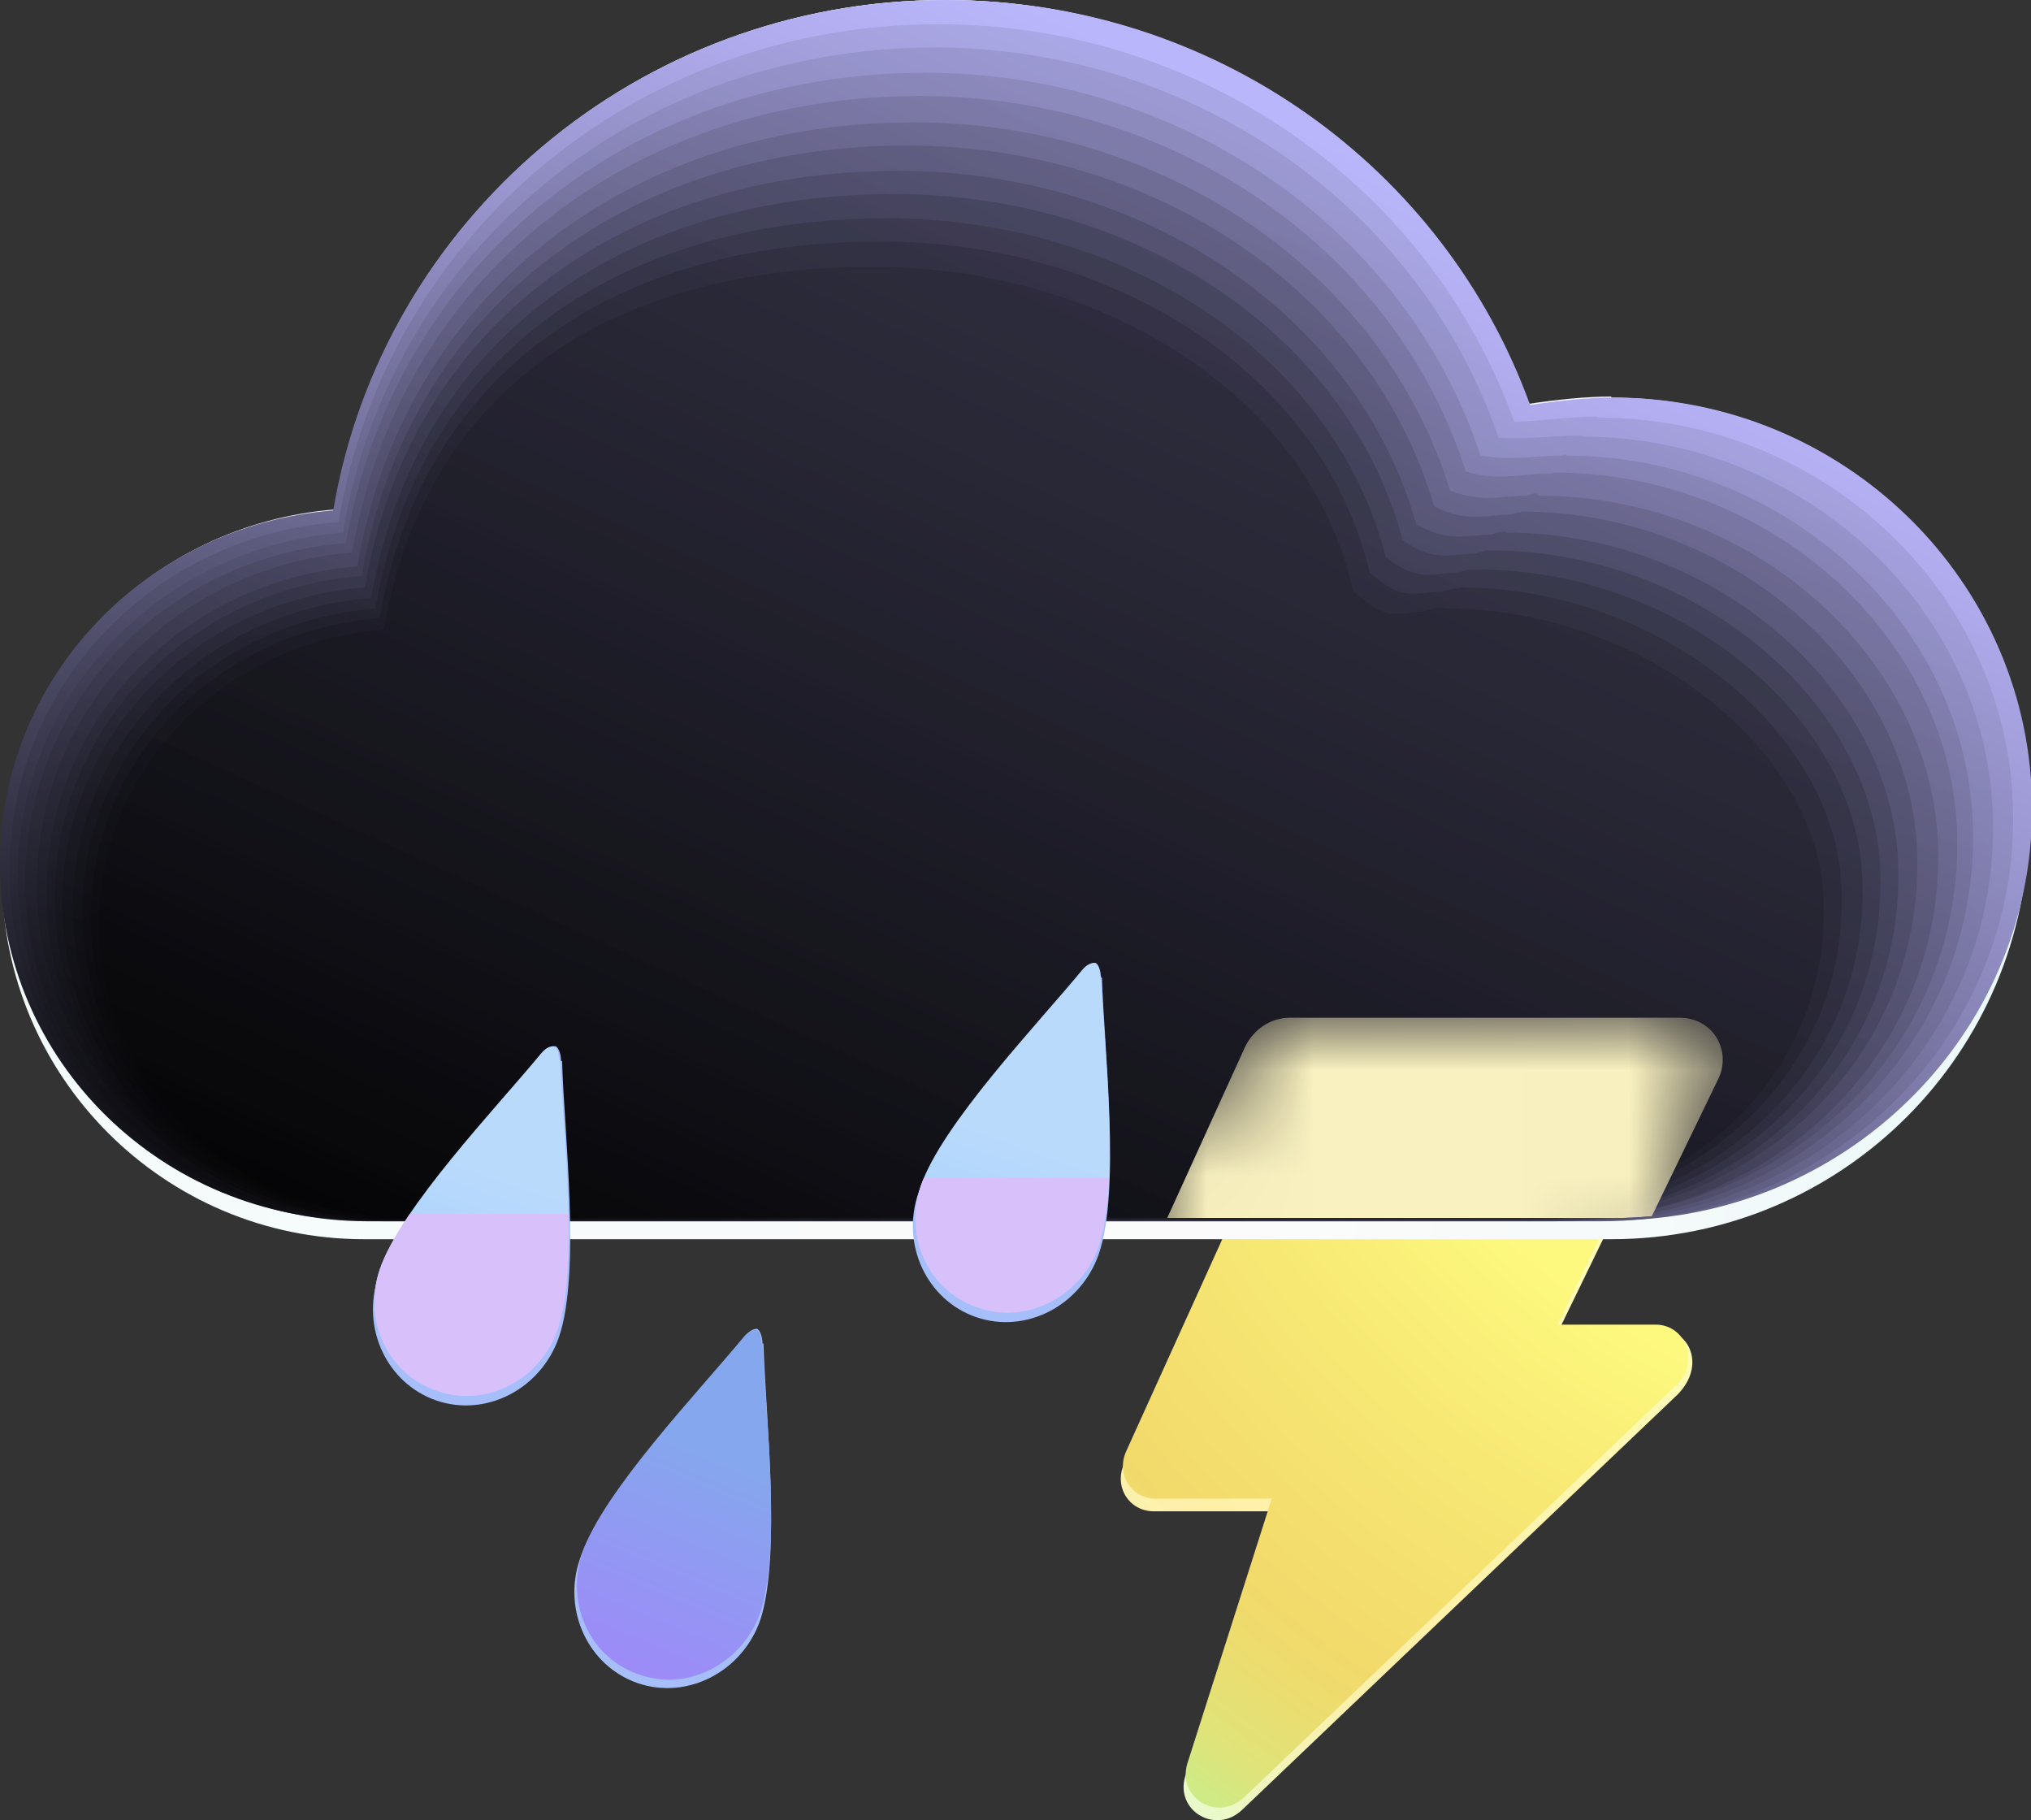 <?xml version="1.0" encoding="UTF-8"?><svg xmlns="http://www.w3.org/2000/svg" xmlns:xlink="http://www.w3.org/1999/xlink" viewBox="0 0 19.26 17.26"><rect x="0" y="0" width="19.26" height="17.26" fill="#333333" stroke="none"/><defs><style>.cls-1{fill:url(#_R_W_h_6);opacity:.28;}.cls-1,.cls-2,.cls-3,.cls-4,.cls-5,.cls-6,.cls-7,.cls-8,.cls-9,.cls-10,.cls-11,.cls-12,.cls-13,.cls-14,.cls-15,.cls-16,.cls-17,.cls-18,.cls-19,.cls-20,.cls-21,.cls-22,.cls-23,.cls-24,.cls-25,.cls-26,.cls-27,.cls-28,.cls-29,.cls-30,.cls-31,.cls-32,.cls-33,.cls-34{stroke-width:0px;}.cls-1,.cls-3,.cls-4,.cls-5,.cls-10,.cls-15,.cls-17,.cls-18,.cls-26,.cls-29,.cls-32,.cls-34{mix-blend-mode:screen;}.cls-2{fill:url(#_R_W_h_2502);}.cls-2,.cls-8{mix-blend-mode:multiply;}.cls-3{fill:url(#_R_W_h_3);opacity:.2;}.cls-4{fill:url(#_R_W_h_44);opacity:.68;}.cls-5{fill:url(#_R_W_h_9);opacity:.44;}.cls-6{fill:#727272;}.cls-7{fill:#8e8e8e;}.cls-8{fill:url(#_R_W_h_2502-2);}.cls-35{clip-path:url(#clippath-2);}.cls-9,.cls-17{fill:#010101;}.cls-36{isolation:isolate;}.cls-10{fill:url(#_R_W_h_47);opacity:.92;}.cls-11{fill:#e3e3e3;}.cls-12{fill:#393939;}.cls-13{fill:url(#_R_W_h_2505);}.cls-14{fill:none;}.cls-15{fill:url(#_R_W_h_12);opacity:.52;}.cls-37{clip-path:url(#clippath-1);}.cls-16{fill:#c7c7c7;}.cls-17{opacity:.12;}.cls-18{fill:url(#_R_W_h_7);opacity:.36;}.cls-19{fill:url(#_R_W_h_2494-2);}.cls-20{fill:url(#_R_W_h_1436);}.cls-21{fill:#fff;}.cls-22{fill:url(#_R_W_h_2494);}.cls-23{fill:url(#_R_W_h_2918);}.cls-38{clip-path:url(#clippath);}.cls-24{fill:#a6befa;}.cls-25{fill:#565656;}.cls-26{fill:url(#_R_W_h_771);}.cls-27{fill:#f9f1bf;}.cls-28{fill:url(#_R_W_h_1654);}.cls-29{fill:url(#_R_W_h_37);opacity:.6;}.cls-39{mask:url(#mask);}.cls-30{fill:#1d1d1d;}.cls-31{fill:url(#_R_W_h_2954);}.cls-32{fill:url(#_R_W_h_46);opacity:.84;}.cls-33{fill:#aaa;}.cls-34{fill:url(#_R_W_h_45);opacity:.76;}</style><radialGradient id="_R_W_h_2918" cx="97.51" cy="6.78" fx="97.51" fy="6.78" r="13.33" gradientTransform="translate(-77.75) skewX(-3.58)" gradientUnits="userSpaceOnUse"><stop offset=".5" stop-color="#fdfbb6"/><stop offset=".79" stop-color="#fff0a8"/><stop offset=".84" stop-color="#fbf1ae"/><stop offset=".92" stop-color="#f0f6bf"/><stop offset="1" stop-color="#dffedb"/><stop offset="1" stop-color="#dfffdc"/></radialGradient><radialGradient id="_R_W_h_2954" cx="97.45" cy="6.65" fx="97.45" fy="6.65" r="13.66" gradientTransform="translate(-77.75) skewX(-3.58)" gradientUnits="userSpaceOnUse"><stop offset=".5" stop-color="#fdf97e"/><stop offset=".63" stop-color="#f7e874"/><stop offset=".79" stop-color="#f2da6b"/><stop offset=".83" stop-color="#eddc6e"/><stop offset=".89" stop-color="#dfe379"/><stop offset=".94" stop-color="#c8ee8b"/><stop offset="1" stop-color="#a9fea4"/><stop offset="1" stop-color="#a9ffa5"/></radialGradient><linearGradient id="_R_W_h_1436" x1=".02" y1="5.87" x2="19.24" y2="5.87" gradientUnits="userSpaceOnUse"><stop offset="0" stop-color="#f4fbfb"/><stop offset=".61" stop-color="#fbfbfb"/><stop offset=".8" stop-color="#f6fafa"/><stop offset="1" stop-color="#eaf8f9"/></linearGradient><radialGradient id="_R_W_h_1654" cx="14.05" cy="-.53" fx="14.05" fy="-.53" r="23" gradientUnits="userSpaceOnUse"><stop offset="0" stop-color="#f7f6ff"/><stop offset="0" stop-color="#f6f5fe"/><stop offset=".35" stop-color="#f1effd"/><stop offset=".7" stop-color="#e5e3f1"/><stop offset="1" stop-color="#d8d7e4"/></radialGradient><linearGradient id="_R_W_h_771" x1="12.66" y1="1.36" x2="6.67" y2="14.49" gradientUnits="userSpaceOnUse"><stop offset="0" stop-color="#bab6fb"/><stop offset=".09" stop-color="#b0acee"/><stop offset=".26" stop-color="#9894cd"/><stop offset=".48" stop-color="#706e97"/><stop offset=".74" stop-color="#3a394e"/><stop offset="1" stop-color="#010101"/></linearGradient><linearGradient id="_R_W_h_47" x1="12.55" y1="1.56" x2="6.67" y2="14.45" gradientUnits="userSpaceOnUse"><stop offset="0" stop-color="#a9a6e4"/><stop offset=".1" stop-color="#9f9cd7"/><stop offset=".28" stop-color="#8784b6"/><stop offset=".51" stop-color="#5f5d80"/><stop offset=".8" stop-color="#292837"/><stop offset="1" stop-color="#010101"/></linearGradient><linearGradient id="_R_W_h_46" x1="12.44" y1="1.77" x2="6.67" y2="14.4" gradientUnits="userSpaceOnUse"><stop offset="0" stop-color="#9895ce"/><stop offset=".11" stop-color="#8e8cc1"/><stop offset=".3" stop-color="#7674a0"/><stop offset=".56" stop-color="#4e4d6a"/><stop offset=".87" stop-color="#191821"/><stop offset="1" stop-color="#010101"/></linearGradient><linearGradient id="_R_W_h_45" x1="12.33" y1="1.97" x2="6.67" y2="14.36" gradientUnits="userSpaceOnUse"><stop offset="0" stop-color="#8885b7"/><stop offset=".12" stop-color="#7e7baa"/><stop offset=".33" stop-color="#666389"/><stop offset=".61" stop-color="#3e3d53"/><stop offset=".96" stop-color="#08080a"/><stop offset="1" stop-color="#010101"/></linearGradient><linearGradient id="_R_W_h_44" x1="12.22" y1="2.18" x2="6.68" y2="14.31" gradientUnits="userSpaceOnUse"><stop offset="0" stop-color="#7774a0"/><stop offset=".13" stop-color="#6d6a93"/><stop offset=".37" stop-color="#555372"/><stop offset=".68" stop-color="#2d2c3d"/><stop offset="1" stop-color="#010101"/></linearGradient><linearGradient id="_R_W_h_37" x1="12.11" y1="2.38" x2="6.68" y2="14.27" gradientUnits="userSpaceOnUse"><stop offset="0" stop-color="#666489"/><stop offset=".15" stop-color="#5c5a7c"/><stop offset=".41" stop-color="#44425b"/><stop offset=".77" stop-color="#1c1c26"/><stop offset="1" stop-color="#010101"/></linearGradient><linearGradient id="_R_W_h_12" x1="12" y1="2.59" x2="6.68" y2="14.22" gradientUnits="userSpaceOnUse"><stop offset="0" stop-color="#555373"/><stop offset=".17" stop-color="#4b4a66"/><stop offset=".48" stop-color="#333245"/><stop offset=".89" stop-color="#0c0c10"/><stop offset="1" stop-color="#010101"/></linearGradient><linearGradient id="_R_W_h_9" x1="11.88" y1="2.79" x2="6.69" y2="14.18" gradientUnits="userSpaceOnUse"><stop offset="0" stop-color="#44435c"/><stop offset=".2" stop-color="#3a394f"/><stop offset=".57" stop-color="#22222e"/><stop offset="1" stop-color="#010101"/></linearGradient><linearGradient id="_R_W_h_7" x1="11.77" y1="3" x2="6.69" y2="14.13" gradientUnits="userSpaceOnUse"><stop offset="0" stop-color="#333245"/><stop offset=".26" stop-color="#292938"/><stop offset=".72" stop-color="#111117"/><stop offset="1" stop-color="#010101"/></linearGradient><linearGradient id="_R_W_h_6" x1="11.66" y1="3.2" x2="6.69" y2="14.09" gradientUnits="userSpaceOnUse"><stop offset="0" stop-color="#23222e"/><stop offset=".36" stop-color="#191821"/><stop offset="1" stop-color="#010101"/></linearGradient><linearGradient id="_R_W_h_3" x1="11.55" y1="3.41" x2="6.7" y2="14.04" gradientUnits="userSpaceOnUse"><stop offset="0" stop-color="#121118"/><stop offset=".61" stop-color="#08080b"/><stop offset="1" stop-color="#010101"/></linearGradient><clipPath id="clippath"><path class="cls-14" d="M15.28,3.76h0c-.25,0-.52.03-.79.07-.35-.96-.95-1.81-1.73-2.46-1.02-.86-2.35-1.38-3.8-1.38-.93,0-1.81.21-2.59.59-1.66.81-2.88,2.37-3.19,4.24C1.41,4.97.02,6.41.02,8.18c0,1.86,1.54,3.37,3.43,3.37h11.83c2.19,0,3.96-1.74,3.96-3.89s-1.77-3.89-3.96-3.89Z"/></clipPath><mask id="mask" x="9.95" y="9.65" width="6.4" height="4.39" maskUnits="userSpaceOnUse"><path class="cls-9" d="M15.94,9.65h-3.71c-.18,0-.34.11-.42.27l-1.87,4.11,5.26-1.54,1.09-2.25c.14-.28-.05-.59-.36-.59Z"/><path class="cls-30" d="M15.82,9.76h-3.54c-.17,0-.33.1-.4.26l-1.78,3.92,5.02-1.47,1.04-2.15c.13-.27-.05-.57-.34-.57Z"/><path class="cls-12" d="M15.69,9.86h-3.37c-.16,0-.31.1-.38.25l-1.7,3.73,4.77-1.4.99-2.04c.12-.26-.05-.54-.32-.54Z"/><path class="cls-25" d="M15.56,9.96h-3.2c-.15,0-.29.09-.36.23l-1.61,3.54,4.53-1.33.94-1.94c.12-.24-.04-.51-.31-.51Z"/><path class="cls-6" d="M15.43,10.06h-3.03c-.14,0-.28.09-.34.22l-1.52,3.35,4.29-1.25.89-1.84c.11-.23-.04-.48-.29-.48Z"/><path class="cls-7" d="M15.3,10.16h-2.85c-.14,0-.26.08-.32.21l-1.44,3.16,4.04-1.18.84-1.73c.11-.22-.04-.46-.27-.46Z"/><path class="cls-33" d="M15.17,10.26h-2.68c-.13,0-.25.08-.3.2l-1.35,2.97,3.8-1.11.79-1.63c.1-.2-.04-.43-.26-.43Z"/><path class="cls-16" d="M15.04,10.36h-2.51c-.12,0-.23.07-.28.18l-1.26,2.78,3.56-1.04.74-1.52c.09-.19-.03-.4-.24-.4Z"/><path class="cls-11" d="M14.91,10.47h-2.34c-.11,0-.21.07-.26.17l-1.18,2.59,3.31-.97.69-1.42c.09-.18-.03-.37-.22-.37Z"/><path class="cls-21" d="M14.79,10.57h-2.17c-.1,0-.2.06-.24.16l-1.09,2.4,3.07-.9.64-1.31c.08-.16-.03-.35-.21-.35Z"/></mask><linearGradient id="_R_W_h_2494" x1="3.96" y1="13.69" x2="5.3" y2="9.85" gradientUnits="userSpaceOnUse"><stop offset="0" stop-color="#94c9fb"/><stop offset=".03" stop-color="#95c9fb"/><stop offset=".66" stop-color="#badafc"/></linearGradient><clipPath id="clippath-1"><path class="cls-14" d="M5.3,10.05c0-.08-.02-.12-.05-.13-.03,0-.07.01-.12.07-.42.51-1.33,1.46-1.53,2.05-.16.48.08,1,.55,1.15.31.11.64.02.88-.19.11-.1.21-.24.26-.4.2-.59.05-1.9.02-2.56Z"/></clipPath><linearGradient id="_R_W_h_2502" x1="4.82" y1="-3052.46" x2="4.82" y2="-3054.08" gradientTransform="translate(0 -2201.05) scale(1 -.72)" gradientUnits="userSpaceOnUse"><stop offset=".42" stop-color="#fff"/><stop offset="1" stop-color="#d8c1fb"/></linearGradient><linearGradient id="_R_W_h_2494-2" x1="8.92" y1="13.38" x2="10.26" y2="9.55" xlink:href="#_R_W_h_2494"/><clipPath id="clippath-2"><path class="cls-14" d="M10.43,9.26c0-.08-.02-.12-.05-.13-.03,0-.07.01-.12.07-.42.51-1.33,1.46-1.53,2.05-.16.48.08,1,.55,1.15.31.11.64.02.88-.19.11-.1.21-.24.26-.4.2-.59.05-1.9.02-2.56Z"/></clipPath><linearGradient id="_R_W_h_2502-2" x1="10.15" y1="-3051.99" x2="10.15" y2="-3053.61" xlink:href="#_R_W_h_2502"/><linearGradient id="_R_W_h_2505" x1="5.87" y1="16.18" x2="7.38" y2="12.55" gradientUnits="userSpaceOnUse"><stop offset="0" stop-color="#a186f9"/><stop offset=".66" stop-color="#85a7ed"/></linearGradient></defs><g class="cls-36"><g id="Layer_2"><g id="Main_1"><path class="cls-23" d="M14.75,12.68l.85-1.75c.11-.22-.04-.46-.28-.46h-2.89c-.14,0-.26.08-.32.21l-1.45,3.2c-.1.22.05.45.28.45h1.1l-.8,2.51c-.1.33.29.56.54.32l4.1-3.91c.3-.27.16-.62-.11-.64l-1.03.07Z"/><path class="cls-31" d="M14.77,12.56l.85-1.75c.11-.22-.04-.46-.28-.46h-2.89c-.14,0-.26.08-.32.21l-1.45,3.2c-.1.22.05.45.28.45h1.1l-.8,2.51c-.1.33.29.56.54.32l4.1-3.91c.22-.21.09-.57-.2-.57h-.94Z"/><path class="cls-20" d="M15.28,3.83h0c-.25,0-.52.03-.79.07-.81-2.27-2.98-3.9-5.53-3.9C6.05,0,3.63,2.13,3.18,4.91,1.41,5.06.02,6.52.02,8.32c0,1.89,1.54,3.43,3.43,3.43h11.83c2.19,0,3.96-1.77,3.96-3.96s-1.77-3.96-3.96-3.96Z"/><path class="cls-28" d="M15.28,3.76h0c-.25,0-.52.03-.79.07-.81-2.23-2.98-3.83-5.53-3.83C6.05,0,3.63,2.09,3.18,4.83,1.41,4.97.02,6.41.02,8.18c0,1.86,1.54,3.37,3.43,3.37h11.83c2.19,0,3.96-1.74,3.96-3.89s-1.77-3.89-3.96-3.89Z"/><path class="cls-26" d="M15.3,3.77h0c-.25,0-.52.03-.79.07-.81-2.24-2.98-3.84-5.54-3.84C6.04,0,3.62,2.1,3.16,4.84c-1.77.14-3.16,1.58-3.16,3.35,0,1.87,1.54,3.38,3.44,3.38h11.86c2.19,0,3.97-1.75,3.97-3.9s-1.78-3.9-3.97-3.9Z"/><path class="cls-10" d="M15.15,3.95h0s-.01,0-.01,0c-.25,0-.5.04-.78.05C13.57,1.8,11.42.23,8.9.23,6.02.23,3.66,2.24,3.21,4.95,1.46,5.08.09,6.5.09,8.25c0,1.84,1.52,3.33,3.39,3.33h11.7c2.16,0,3.92-1.71,3.91-3.83,0-2.08-1.77-3.79-3.93-3.79Z"/><path class="cls-32" d="M15.01,4.13h-.01s0,0,0,0h0s-.02,0-.02,0c-.25,0-.48.04-.77.02-.74-2.17-2.87-3.7-5.36-3.7C6,.46,3.7,2.39,3.25,5.05c-1.72.14-3.08,1.53-3.08,3.25,0,1.81,1.5,3.27,3.35,3.27h11.54c2.13,0,3.86-1.67,3.84-3.75-.01-2.01-1.77-3.68-3.9-3.68Z"/><path class="cls-34" d="M14.86,4.31h-.02s-.04.01-.04.01c-.24,0-.47.05-.76,0-.7-2.13-2.82-3.63-5.27-3.63-2.81,0-5.04,1.84-5.49,4.46-1.7.13-3.04,1.5-3.04,3.2,0,1.78,1.48,3.22,3.3,3.22h11.39c2.1,0,3.81-1.63,3.78-3.68-.02-1.94-1.76-3.57-3.86-3.57Z"/><path class="cls-4" d="M14.72,4.49h-.03s0,0,0,0h-.05c-.24.01-.45.07-.74-.02-.67-2.1-2.76-3.56-5.18-3.56-2.77,0-4.95,1.76-5.38,4.33-1.67.13-2.99,1.48-2.99,3.14,0,1.75,1.46,3.17,3.26,3.17h11.23c2.08,0,3.76-1.59,3.72-3.61-.03-1.87-1.75-3.46-3.83-3.46Z"/><path class="cls-29" d="M14.57,4.68h-.03s-.06.02-.06.02c-.24,0-.43.07-.73-.05-.63-2.06-2.7-3.49-5.09-3.49-2.73,0-4.85,1.68-5.27,4.21-1.65.13-2.95,1.46-2.95,3.09,0,1.72,1.44,3.12,3.21,3.12h11.07c2.05,0,3.7-1.55,3.66-3.53-.04-1.8-1.75-3.35-3.79-3.35Z"/><path class="cls-15" d="M14.43,4.86h-.04s0,0,0,0h0l-.07.02c-.23,0-.42.08-.72-.08-.59-2.03-2.65-3.42-5-3.42-2.69,0-4.75,1.59-5.17,4.08-1.63.13-2.91,1.43-2.91,3.04,0,1.69,1.42,3.06,3.16,3.06h10.91c2.02,0,3.65-1.51,3.59-3.46-.04-1.73-1.74-3.25-3.76-3.25Z"/><path class="cls-5" d="M14.28,5.04h-.05s-.09.03-.09.03c-.23,0-.4.08-.71-.1-.56-1.99-2.59-3.35-4.91-3.35-2.65,0-4.65,1.51-5.06,3.95-1.6.12-2.87,1.41-2.87,2.99,0,1.66,1.4,3.01,3.12,3.01h10.76c1.99,0,3.6-1.46,3.53-3.38-.05-1.65-1.74-3.14-3.72-3.14Z"/><path class="cls-18" d="M14.14,5.22h-.05s0,0,0,0h0s-.1.03-.1.03c-.23,0-.38.09-.69-.13-.52-1.96-2.54-3.28-4.82-3.28-2.61,0-4.55,1.42-4.96,3.83-1.58.12-2.83,1.38-2.83,2.93,0,1.63,1.38,2.96,3.07,2.96h10.6c1.96,0,3.54-1.42,3.47-3.31-.06-1.58-1.73-3.03-3.69-3.03Z"/><path class="cls-1" d="M13.99,5.4h-.06s-.11.03-.11.03c-.22,0-.37.1-.68-.15-.49-1.92-2.48-3.21-4.73-3.21-2.57,0-4.45,1.34-4.85,3.7-1.56.12-2.78,1.36-2.78,2.88,0,1.6,1.36,2.9,3.03,2.9h10.44c1.93,0,3.49-1.38,3.41-3.23-.06-1.51-1.72-2.92-3.65-2.92Z"/><path class="cls-3" d="M13.85,5.58h-.07s0,0,0,0l-.12.03c-.22,0-.35.11-.67-.18-.45-1.89-2.42-3.14-4.64-3.14-2.54,0-4.35,1.25-4.75,3.57-1.53.12-2.74,1.33-2.74,2.83,0,1.57,1.34,2.85,2.98,2.85h10.28c1.9,0,3.44-1.34,3.34-3.16-.07-1.44-1.72-2.81-3.62-2.81Z"/><path class="cls-17" d="M13.7,5.76h-.07s-.14.04-.14.04c-.22,0-.33.12-.66-.2-.41-1.85-2.37-3.07-4.55-3.07-2.5,0-4.25,1.17-4.64,3.44-1.51.12-2.7,1.31-2.7,2.78,0,1.55,1.31,2.8,2.94,2.8h10.13c1.87,0,3.39-1.3,3.28-3.08-.08-1.37-1.71-2.7-3.59-2.7Z"/><g class="cls-38"><g class="cls-39"><path class="cls-27" d="M15.94,9.65h-3.71c-.18,0-.34.11-.42.27l-1.87,4.11,5.26-1.54,1.09-2.25c.14-.28-.05-.59-.36-.59Z"/></g></g><path class="cls-24" d="M5.32,10.06c0-.08-.03-.13-.05-.14-.03,0-.07.01-.12.08-.43.53-1.36,1.49-1.56,2.1-.17.49.08,1.02.55,1.18.47.16.99-.11,1.16-.6.21-.61.05-1.94.03-2.62Z"/><path class="cls-22" d="M5.3,10.05c0-.08-.02-.12-.05-.13-.03,0-.07.01-.12.07-.42.51-1.33,1.46-1.53,2.05-.16.48.08,1,.55,1.15.46.16.97-.11,1.14-.59.2-.59.05-1.9.02-2.56Z"/><g class="cls-37"><rect class="cls-2" x="2.78" y="11.51" width="4.09" height="2.11"/></g><path class="cls-24" d="M10.44,9.27c0-.08-.03-.13-.05-.14-.03,0-.07.01-.12.08-.43.53-1.36,1.49-1.56,2.1-.17.49.08,1.02.55,1.18.47.16.99-.11,1.16-.6.21-.61.05-1.94.03-2.62Z"/><path class="cls-19" d="M10.43,9.26c0-.08-.02-.12-.05-.13-.03,0-.07.01-.12.07-.42.51-1.33,1.46-1.53,2.05-.16.48.08,1,.55,1.15.46.16.97-.11,1.14-.59.2-.59.05-1.9.02-2.56Z"/><g class="cls-35"><rect class="cls-8" x="8.11" y="11.17" width="4.09" height="2.11"/></g><path class="cls-24" d="M7.23,12.74c0-.08-.03-.13-.05-.14-.03,0-.07.01-.12.08-.43.53-1.36,1.49-1.56,2.1-.17.49.08,1.02.55,1.18s.99-.11,1.16-.6c.2-.61.05-1.94.03-2.62Z"/><path class="cls-13" d="M7.22,12.74c0-.08-.02-.12-.05-.13-.03,0-.07.01-.12.07-.42.51-1.33,1.46-1.53,2.05-.16.48.08,1,.55,1.15.46.16.97-.11,1.14-.59.2-.59.05-1.9.02-2.56Z"/></g></g></g></svg>